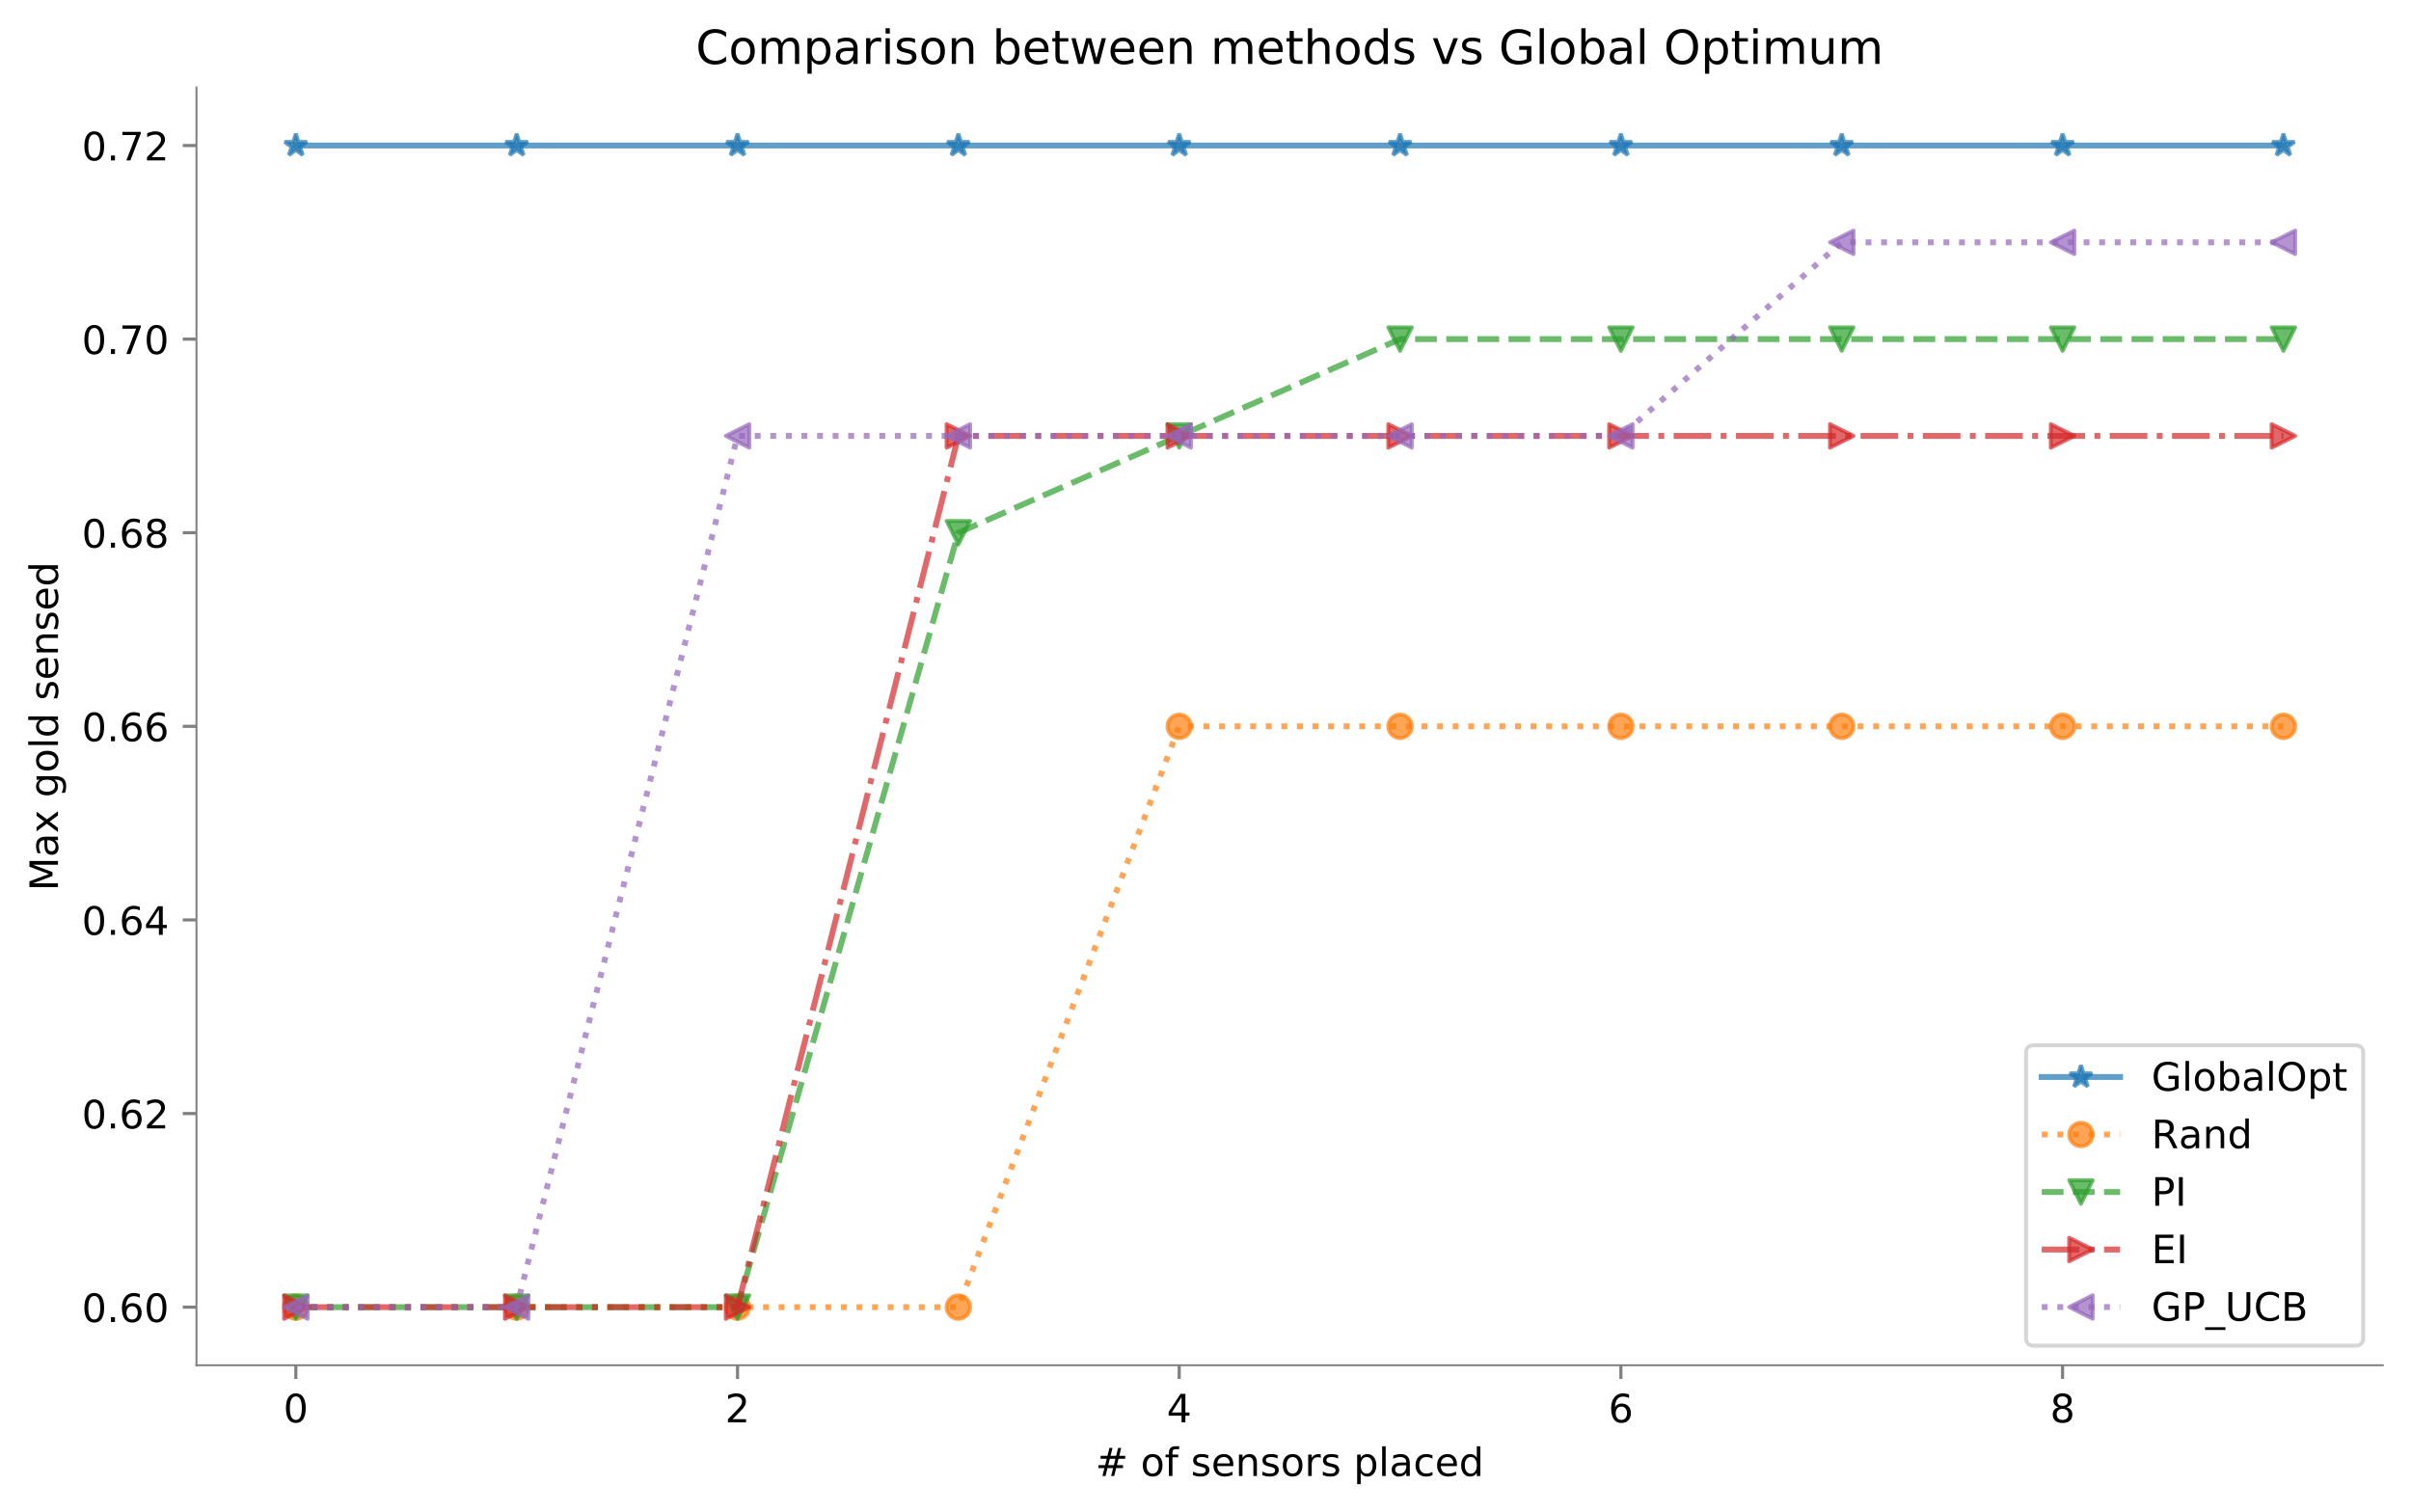 <?xml version="1.0" encoding="utf-8" standalone="no"?>
<!DOCTYPE svg PUBLIC "-//W3C//DTD SVG 1.1//EN"
  "http://www.w3.org/Graphics/SVG/1.1/DTD/svg11.dtd">
<!-- Created with matplotlib (https://matplotlib.org/) -->
<svg height="386.034pt" version="1.1" viewBox="0 0 615.344 386.034" width="615.344pt" xmlns="http://www.w3.org/2000/svg" xmlns:xlink="http://www.w3.org/1999/xlink">
 <defs>
  <style type="text/css">
*{stroke-linecap:butt;stroke-linejoin:round;white-space:pre;}
  </style>
 </defs>
 <g id="figure_1">
  <g id="patch_1">
   <path d="M 0 386.034 
L 615.344 386.034 
L 615.344 0 
L 0 0 
z
" style="fill:#ffffff;"/>
  </g>
  <g id="axes_1">
   <g id="patch_2">
    <path d="M 50.144 348.478 
L 608.144 348.478 
L 608.144 22.318 
L 50.144 22.318 
z
" style="fill:#ffffff;"/>
   </g>
   <g id="matplotlib.axis_1">
    <g id="xtick_1">
     <g id="line2d_1">
      <defs>
       <path d="M 0 0 
L 0 3.5 
" id="mc524762622" style="stroke:#808080;stroke-width:0.8;"/>
      </defs>
      <g>
       <use style="fill:#808080;stroke:#808080;stroke-width:0.8;" x="75.507" xlink:href="#mc524762622" y="348.478"/>
      </g>
     </g>
     <g id="text_1">
      <!-- 0 -->
      <defs>
       <path d="M 31.781 66.406 
Q 24.172 66.406 20.328 58.906 
Q 16.5 51.422 16.5 36.375 
Q 16.5 21.391 20.328 13.891 
Q 24.172 6.391 31.781 6.391 
Q 39.453 6.391 43.281 13.891 
Q 47.125 21.391 47.125 36.375 
Q 47.125 51.422 43.281 58.906 
Q 39.453 66.406 31.781 66.406 
z
M 31.781 74.219 
Q 44.047 74.219 50.516 64.516 
Q 56.984 54.828 56.984 36.375 
Q 56.984 17.969 50.516 8.266 
Q 44.047 -1.422 31.781 -1.422 
Q 19.531 -1.422 13.062 8.266 
Q 6.594 17.969 6.594 36.375 
Q 6.594 54.828 13.062 64.516 
Q 19.531 74.219 31.781 74.219 
z
" id="DejaVuSans-48"/>
      </defs>
      <g transform="translate(72.326 363.077)scale(0.1 -0.1)">
       <use xlink:href="#DejaVuSans-48"/>
      </g>
     </g>
    </g>
    <g id="xtick_2">
     <g id="line2d_2">
      <g>
       <use style="fill:#808080;stroke:#808080;stroke-width:0.8;" x="188.235" xlink:href="#mc524762622" y="348.478"/>
      </g>
     </g>
     <g id="text_2">
      <!-- 2 -->
      <defs>
       <path d="M 19.188 8.297 
L 53.609 8.297 
L 53.609 0 
L 7.328 0 
L 7.328 8.297 
Q 12.938 14.109 22.625 23.891 
Q 32.328 33.688 34.812 36.531 
Q 39.547 41.844 41.422 45.531 
Q 43.312 49.219 43.312 52.781 
Q 43.312 58.594 39.234 62.25 
Q 35.156 65.922 28.609 65.922 
Q 23.969 65.922 18.812 64.312 
Q 13.672 62.703 7.812 59.422 
L 7.812 69.391 
Q 13.766 71.781 18.938 73 
Q 24.125 74.219 28.422 74.219 
Q 39.75 74.219 46.484 68.547 
Q 53.219 62.891 53.219 53.422 
Q 53.219 48.922 51.531 44.891 
Q 49.859 40.875 45.406 35.406 
Q 44.188 33.984 37.641 27.219 
Q 31.109 20.453 19.188 8.297 
z
" id="DejaVuSans-50"/>
      </defs>
      <g transform="translate(185.053 363.077)scale(0.1 -0.1)">
       <use xlink:href="#DejaVuSans-50"/>
      </g>
     </g>
    </g>
    <g id="xtick_3">
     <g id="line2d_3">
      <g>
       <use style="fill:#808080;stroke:#808080;stroke-width:0.8;" x="300.962" xlink:href="#mc524762622" y="348.478"/>
      </g>
     </g>
     <g id="text_3">
      <!-- 4 -->
      <defs>
       <path d="M 37.797 64.312 
L 12.891 25.391 
L 37.797 25.391 
z
M 35.203 72.906 
L 47.609 72.906 
L 47.609 25.391 
L 58.016 25.391 
L 58.016 17.188 
L 47.609 17.188 
L 47.609 0 
L 37.797 0 
L 37.797 17.188 
L 4.891 17.188 
L 4.891 26.703 
z
" id="DejaVuSans-52"/>
      </defs>
      <g transform="translate(297.781 363.077)scale(0.1 -0.1)">
       <use xlink:href="#DejaVuSans-52"/>
      </g>
     </g>
    </g>
    <g id="xtick_4">
     <g id="line2d_4">
      <g>
       <use style="fill:#808080;stroke:#808080;stroke-width:0.8;" x="413.689" xlink:href="#mc524762622" y="348.478"/>
      </g>
     </g>
     <g id="text_4">
      <!-- 6 -->
      <defs>
       <path d="M 33.016 40.375 
Q 26.375 40.375 22.484 35.828 
Q 18.609 31.297 18.609 23.391 
Q 18.609 15.531 22.484 10.953 
Q 26.375 6.391 33.016 6.391 
Q 39.656 6.391 43.531 10.953 
Q 47.406 15.531 47.406 23.391 
Q 47.406 31.297 43.531 35.828 
Q 39.656 40.375 33.016 40.375 
z
M 52.594 71.297 
L 52.594 62.312 
Q 48.875 64.062 45.094 64.984 
Q 41.312 65.922 37.594 65.922 
Q 27.828 65.922 22.672 59.328 
Q 17.531 52.734 16.797 39.406 
Q 19.672 43.656 24.016 45.922 
Q 28.375 48.188 33.594 48.188 
Q 44.578 48.188 50.953 41.516 
Q 57.328 34.859 57.328 23.391 
Q 57.328 12.156 50.688 5.359 
Q 44.047 -1.422 33.016 -1.422 
Q 20.359 -1.422 13.672 8.266 
Q 6.984 17.969 6.984 36.375 
Q 6.984 53.656 15.188 63.938 
Q 23.391 74.219 37.203 74.219 
Q 40.922 74.219 44.703 73.484 
Q 48.484 72.75 52.594 71.297 
z
" id="DejaVuSans-54"/>
      </defs>
      <g transform="translate(410.508 363.077)scale(0.1 -0.1)">
       <use xlink:href="#DejaVuSans-54"/>
      </g>
     </g>
    </g>
    <g id="xtick_5">
     <g id="line2d_5">
      <g>
       <use style="fill:#808080;stroke:#808080;stroke-width:0.8;" x="526.416" xlink:href="#mc524762622" y="348.478"/>
      </g>
     </g>
     <g id="text_5">
      <!-- 8 -->
      <defs>
       <path d="M 31.781 34.625 
Q 24.75 34.625 20.719 30.859 
Q 16.703 27.094 16.703 20.516 
Q 16.703 13.922 20.719 10.156 
Q 24.75 6.391 31.781 6.391 
Q 38.812 6.391 42.859 10.172 
Q 46.922 13.969 46.922 20.516 
Q 46.922 27.094 42.891 30.859 
Q 38.875 34.625 31.781 34.625 
z
M 21.922 38.812 
Q 15.578 40.375 12.031 44.719 
Q 8.5 49.078 8.5 55.328 
Q 8.5 64.062 14.719 69.141 
Q 20.953 74.219 31.781 74.219 
Q 42.672 74.219 48.875 69.141 
Q 55.078 64.062 55.078 55.328 
Q 55.078 49.078 51.531 44.719 
Q 48 40.375 41.703 38.812 
Q 48.828 37.156 52.797 32.312 
Q 56.781 27.484 56.781 20.516 
Q 56.781 9.906 50.312 4.234 
Q 43.844 -1.422 31.781 -1.422 
Q 19.734 -1.422 13.25 4.234 
Q 6.781 9.906 6.781 20.516 
Q 6.781 27.484 10.781 32.312 
Q 14.797 37.156 21.922 38.812 
z
M 18.312 54.391 
Q 18.312 48.734 21.844 45.562 
Q 25.391 42.391 31.781 42.391 
Q 38.141 42.391 41.719 45.562 
Q 45.312 48.734 45.312 54.391 
Q 45.312 60.062 41.719 63.234 
Q 38.141 66.406 31.781 66.406 
Q 25.391 66.406 21.844 63.234 
Q 18.312 60.062 18.312 54.391 
z
" id="DejaVuSans-56"/>
      </defs>
      <g transform="translate(523.235 363.077)scale(0.1 -0.1)">
       <use xlink:href="#DejaVuSans-56"/>
      </g>
     </g>
    </g>
    <g id="text_6">
     <!-- # of sensors placed -->
     <defs>
      <path d="M 51.125 44 
L 36.922 44 
L 32.812 27.688 
L 47.125 27.688 
z
M 43.797 71.781 
L 38.719 51.516 
L 52.984 51.516 
L 58.109 71.781 
L 65.922 71.781 
L 60.891 51.516 
L 76.125 51.516 
L 76.125 44 
L 58.984 44 
L 54.984 27.688 
L 70.516 27.688 
L 70.516 20.219 
L 53.078 20.219 
L 48 0 
L 40.188 0 
L 45.219 20.219 
L 30.906 20.219 
L 25.875 0 
L 18.016 0 
L 23.094 20.219 
L 7.719 20.219 
L 7.719 27.688 
L 24.906 27.688 
L 29 44 
L 13.281 44 
L 13.281 51.516 
L 30.906 51.516 
L 35.891 71.781 
z
" id="DejaVuSans-35"/>
      <path id="DejaVuSans-32"/>
      <path d="M 30.609 48.391 
Q 23.391 48.391 19.188 42.75 
Q 14.984 37.109 14.984 27.297 
Q 14.984 17.484 19.156 11.844 
Q 23.344 6.203 30.609 6.203 
Q 37.797 6.203 41.984 11.859 
Q 46.188 17.531 46.188 27.297 
Q 46.188 37.016 41.984 42.703 
Q 37.797 48.391 30.609 48.391 
z
M 30.609 56 
Q 42.328 56 49.016 48.375 
Q 55.719 40.766 55.719 27.297 
Q 55.719 13.875 49.016 6.219 
Q 42.328 -1.422 30.609 -1.422 
Q 18.844 -1.422 12.172 6.219 
Q 5.516 13.875 5.516 27.297 
Q 5.516 40.766 12.172 48.375 
Q 18.844 56 30.609 56 
z
" id="DejaVuSans-111"/>
      <path d="M 37.109 75.984 
L 37.109 68.5 
L 28.516 68.5 
Q 23.688 68.5 21.797 66.547 
Q 19.922 64.594 19.922 59.516 
L 19.922 54.688 
L 34.719 54.688 
L 34.719 47.703 
L 19.922 47.703 
L 19.922 0 
L 10.891 0 
L 10.891 47.703 
L 2.297 47.703 
L 2.297 54.688 
L 10.891 54.688 
L 10.891 58.5 
Q 10.891 67.625 15.141 71.797 
Q 19.391 75.984 28.609 75.984 
z
" id="DejaVuSans-102"/>
      <path d="M 44.281 53.078 
L 44.281 44.578 
Q 40.484 46.531 36.375 47.5 
Q 32.281 48.484 27.875 48.484 
Q 21.188 48.484 17.844 46.438 
Q 14.5 44.391 14.5 40.281 
Q 14.5 37.156 16.891 35.375 
Q 19.281 33.594 26.516 31.984 
L 29.594 31.297 
Q 39.156 29.25 43.188 25.516 
Q 47.219 21.781 47.219 15.094 
Q 47.219 7.469 41.188 3.016 
Q 35.156 -1.422 24.609 -1.422 
Q 20.219 -1.422 15.453 -0.562 
Q 10.688 0.297 5.422 2 
L 5.422 11.281 
Q 10.406 8.688 15.234 7.391 
Q 20.062 6.109 24.812 6.109 
Q 31.156 6.109 34.562 8.281 
Q 37.984 10.453 37.984 14.406 
Q 37.984 18.062 35.516 20.016 
Q 33.062 21.969 24.703 23.781 
L 21.578 24.516 
Q 13.234 26.266 9.516 29.906 
Q 5.812 33.547 5.812 39.891 
Q 5.812 47.609 11.281 51.797 
Q 16.75 56 26.812 56 
Q 31.781 56 36.172 55.266 
Q 40.578 54.547 44.281 53.078 
z
" id="DejaVuSans-115"/>
      <path d="M 56.203 29.594 
L 56.203 25.203 
L 14.891 25.203 
Q 15.484 15.922 20.484 11.062 
Q 25.484 6.203 34.422 6.203 
Q 39.594 6.203 44.453 7.469 
Q 49.312 8.734 54.109 11.281 
L 54.109 2.781 
Q 49.266 0.734 44.188 -0.344 
Q 39.109 -1.422 33.891 -1.422 
Q 20.797 -1.422 13.156 6.188 
Q 5.516 13.812 5.516 26.812 
Q 5.516 40.234 12.766 48.109 
Q 20.016 56 32.328 56 
Q 43.359 56 49.781 48.891 
Q 56.203 41.797 56.203 29.594 
z
M 47.219 32.234 
Q 47.125 39.594 43.094 43.984 
Q 39.062 48.391 32.422 48.391 
Q 24.906 48.391 20.391 44.141 
Q 15.875 39.891 15.188 32.172 
z
" id="DejaVuSans-101"/>
      <path d="M 54.891 33.016 
L 54.891 0 
L 45.906 0 
L 45.906 32.719 
Q 45.906 40.484 42.875 44.328 
Q 39.844 48.188 33.797 48.188 
Q 26.516 48.188 22.312 43.547 
Q 18.109 38.922 18.109 30.906 
L 18.109 0 
L 9.078 0 
L 9.078 54.688 
L 18.109 54.688 
L 18.109 46.188 
Q 21.344 51.125 25.703 53.562 
Q 30.078 56 35.797 56 
Q 45.219 56 50.047 50.172 
Q 54.891 44.344 54.891 33.016 
z
" id="DejaVuSans-110"/>
      <path d="M 41.109 46.297 
Q 39.594 47.172 37.812 47.578 
Q 36.031 48 33.891 48 
Q 26.266 48 22.188 43.047 
Q 18.109 38.094 18.109 28.812 
L 18.109 0 
L 9.078 0 
L 9.078 54.688 
L 18.109 54.688 
L 18.109 46.188 
Q 20.953 51.172 25.484 53.578 
Q 30.031 56 36.531 56 
Q 37.453 56 38.578 55.875 
Q 39.703 55.766 41.062 55.516 
z
" id="DejaVuSans-114"/>
      <path d="M 18.109 8.203 
L 18.109 -20.797 
L 9.078 -20.797 
L 9.078 54.688 
L 18.109 54.688 
L 18.109 46.391 
Q 20.953 51.266 25.266 53.625 
Q 29.594 56 35.594 56 
Q 45.562 56 51.781 48.094 
Q 58.016 40.188 58.016 27.297 
Q 58.016 14.406 51.781 6.484 
Q 45.562 -1.422 35.594 -1.422 
Q 29.594 -1.422 25.266 0.953 
Q 20.953 3.328 18.109 8.203 
z
M 48.688 27.297 
Q 48.688 37.203 44.609 42.844 
Q 40.531 48.484 33.406 48.484 
Q 26.266 48.484 22.188 42.844 
Q 18.109 37.203 18.109 27.297 
Q 18.109 17.391 22.188 11.75 
Q 26.266 6.109 33.406 6.109 
Q 40.531 6.109 44.609 11.75 
Q 48.688 17.391 48.688 27.297 
z
" id="DejaVuSans-112"/>
      <path d="M 9.422 75.984 
L 18.406 75.984 
L 18.406 0 
L 9.422 0 
z
" id="DejaVuSans-108"/>
      <path d="M 34.281 27.484 
Q 23.391 27.484 19.188 25 
Q 14.984 22.516 14.984 16.5 
Q 14.984 11.719 18.141 8.906 
Q 21.297 6.109 26.703 6.109 
Q 34.188 6.109 38.703 11.406 
Q 43.219 16.703 43.219 25.484 
L 43.219 27.484 
z
M 52.203 31.203 
L 52.203 0 
L 43.219 0 
L 43.219 8.297 
Q 40.141 3.328 35.547 0.953 
Q 30.953 -1.422 24.312 -1.422 
Q 15.922 -1.422 10.953 3.297 
Q 6 8.016 6 15.922 
Q 6 25.141 12.172 29.828 
Q 18.359 34.516 30.609 34.516 
L 43.219 34.516 
L 43.219 35.406 
Q 43.219 41.609 39.141 45 
Q 35.062 48.391 27.688 48.391 
Q 23 48.391 18.547 47.266 
Q 14.109 46.141 10.016 43.891 
L 10.016 52.203 
Q 14.938 54.109 19.578 55.047 
Q 24.219 56 28.609 56 
Q 40.484 56 46.344 49.844 
Q 52.203 43.703 52.203 31.203 
z
" id="DejaVuSans-97"/>
      <path d="M 48.781 52.594 
L 48.781 44.188 
Q 44.969 46.297 41.141 47.344 
Q 37.312 48.391 33.406 48.391 
Q 24.656 48.391 19.812 42.844 
Q 14.984 37.312 14.984 27.297 
Q 14.984 17.281 19.812 11.734 
Q 24.656 6.203 33.406 6.203 
Q 37.312 6.203 41.141 7.25 
Q 44.969 8.297 48.781 10.406 
L 48.781 2.094 
Q 45.016 0.344 40.984 -0.531 
Q 36.969 -1.422 32.422 -1.422 
Q 20.062 -1.422 12.781 6.344 
Q 5.516 14.109 5.516 27.297 
Q 5.516 40.672 12.859 48.328 
Q 20.219 56 33.016 56 
Q 37.156 56 41.109 55.141 
Q 45.062 54.297 48.781 52.594 
z
" id="DejaVuSans-99"/>
      <path d="M 45.406 46.391 
L 45.406 75.984 
L 54.391 75.984 
L 54.391 0 
L 45.406 0 
L 45.406 8.203 
Q 42.578 3.328 38.25 0.953 
Q 33.938 -1.422 27.875 -1.422 
Q 17.969 -1.422 11.734 6.484 
Q 5.516 14.406 5.516 27.297 
Q 5.516 40.188 11.734 48.094 
Q 17.969 56 27.875 56 
Q 33.938 56 38.25 53.625 
Q 42.578 51.266 45.406 46.391 
z
M 14.797 27.297 
Q 14.797 17.391 18.875 11.75 
Q 22.953 6.109 30.078 6.109 
Q 37.203 6.109 41.297 11.75 
Q 45.406 17.391 45.406 27.297 
Q 45.406 37.203 41.297 42.844 
Q 37.203 48.484 30.078 48.484 
Q 22.953 48.484 18.875 42.844 
Q 14.797 37.203 14.797 27.297 
z
" id="DejaVuSans-100"/>
     </defs>
     <g transform="translate(279.566 376.755)scale(0.1 -0.1)">
      <use xlink:href="#DejaVuSans-35"/>
      <use x="83.789" xlink:href="#DejaVuSans-32"/>
      <use x="115.576" xlink:href="#DejaVuSans-111"/>
      <use x="176.758" xlink:href="#DejaVuSans-102"/>
      <use x="211.963" xlink:href="#DejaVuSans-32"/>
      <use x="243.75" xlink:href="#DejaVuSans-115"/>
      <use x="295.85" xlink:href="#DejaVuSans-101"/>
      <use x="357.373" xlink:href="#DejaVuSans-110"/>
      <use x="420.752" xlink:href="#DejaVuSans-115"/>
      <use x="472.852" xlink:href="#DejaVuSans-111"/>
      <use x="534.033" xlink:href="#DejaVuSans-114"/>
      <use x="575.146" xlink:href="#DejaVuSans-115"/>
      <use x="627.246" xlink:href="#DejaVuSans-32"/>
      <use x="659.033" xlink:href="#DejaVuSans-112"/>
      <use x="722.51" xlink:href="#DejaVuSans-108"/>
      <use x="750.293" xlink:href="#DejaVuSans-97"/>
      <use x="811.572" xlink:href="#DejaVuSans-99"/>
      <use x="866.553" xlink:href="#DejaVuSans-101"/>
      <use x="928.076" xlink:href="#DejaVuSans-100"/>
     </g>
    </g>
   </g>
   <g id="matplotlib.axis_2">
    <g id="ytick_1">
     <g id="line2d_6">
      <defs>
       <path d="M 0 0 
L -3.5 0 
" id="m190251a785" style="stroke:#808080;stroke-width:0.8;"/>
      </defs>
      <g>
       <use style="fill:#808080;stroke:#808080;stroke-width:0.8;" x="50.144" xlink:href="#m190251a785" y="333.653"/>
      </g>
     </g>
     <g id="text_7">
      <!-- 0.60 -->
      <defs>
       <path d="M 10.688 12.406 
L 21 12.406 
L 21 0 
L 10.688 0 
z
" id="DejaVuSans-46"/>
      </defs>
      <g transform="translate(20.878 337.452)scale(0.1 -0.1)">
       <use xlink:href="#DejaVuSans-48"/>
       <use x="63.623" xlink:href="#DejaVuSans-46"/>
       <use x="95.41" xlink:href="#DejaVuSans-54"/>
       <use x="159.033" xlink:href="#DejaVuSans-48"/>
      </g>
     </g>
    </g>
    <g id="ytick_2">
     <g id="line2d_7">
      <g>
       <use style="fill:#808080;stroke:#808080;stroke-width:0.8;" x="50.144" xlink:href="#m190251a785" y="284.234"/>
      </g>
     </g>
     <g id="text_8">
      <!-- 0.62 -->
      <g transform="translate(20.878 288.034)scale(0.1 -0.1)">
       <use xlink:href="#DejaVuSans-48"/>
       <use x="63.623" xlink:href="#DejaVuSans-46"/>
       <use x="95.41" xlink:href="#DejaVuSans-54"/>
       <use x="159.033" xlink:href="#DejaVuSans-50"/>
      </g>
     </g>
    </g>
    <g id="ytick_3">
     <g id="line2d_8">
      <g>
       <use style="fill:#808080;stroke:#808080;stroke-width:0.8;" x="50.144" xlink:href="#m190251a785" y="234.816"/>
      </g>
     </g>
     <g id="text_9">
      <!-- 0.64 -->
      <g transform="translate(20.878 238.616)scale(0.1 -0.1)">
       <use xlink:href="#DejaVuSans-48"/>
       <use x="63.623" xlink:href="#DejaVuSans-46"/>
       <use x="95.41" xlink:href="#DejaVuSans-54"/>
       <use x="159.033" xlink:href="#DejaVuSans-52"/>
      </g>
     </g>
    </g>
    <g id="ytick_4">
     <g id="line2d_9">
      <g>
       <use style="fill:#808080;stroke:#808080;stroke-width:0.8;" x="50.144" xlink:href="#m190251a785" y="185.398"/>
      </g>
     </g>
     <g id="text_10">
      <!-- 0.66 -->
      <g transform="translate(20.878 189.197)scale(0.1 -0.1)">
       <use xlink:href="#DejaVuSans-48"/>
       <use x="63.623" xlink:href="#DejaVuSans-46"/>
       <use x="95.41" xlink:href="#DejaVuSans-54"/>
       <use x="159.033" xlink:href="#DejaVuSans-54"/>
      </g>
     </g>
    </g>
    <g id="ytick_5">
     <g id="line2d_10">
      <g>
       <use style="fill:#808080;stroke:#808080;stroke-width:0.8;" x="50.144" xlink:href="#m190251a785" y="135.98"/>
      </g>
     </g>
     <g id="text_11">
      <!-- 0.68 -->
      <g transform="translate(20.878 139.779)scale(0.1 -0.1)">
       <use xlink:href="#DejaVuSans-48"/>
       <use x="63.623" xlink:href="#DejaVuSans-46"/>
       <use x="95.41" xlink:href="#DejaVuSans-54"/>
       <use x="159.033" xlink:href="#DejaVuSans-56"/>
      </g>
     </g>
    </g>
    <g id="ytick_6">
     <g id="line2d_11">
      <g>
       <use style="fill:#808080;stroke:#808080;stroke-width:0.8;" x="50.144" xlink:href="#m190251a785" y="86.562"/>
      </g>
     </g>
     <g id="text_12">
      <!-- 0.70 -->
      <defs>
       <path d="M 8.203 72.906 
L 55.078 72.906 
L 55.078 68.703 
L 28.609 0 
L 18.312 0 
L 43.219 64.594 
L 8.203 64.594 
z
" id="DejaVuSans-55"/>
      </defs>
      <g transform="translate(20.878 90.361)scale(0.1 -0.1)">
       <use xlink:href="#DejaVuSans-48"/>
       <use x="63.623" xlink:href="#DejaVuSans-46"/>
       <use x="95.41" xlink:href="#DejaVuSans-55"/>
       <use x="159.033" xlink:href="#DejaVuSans-48"/>
      </g>
     </g>
    </g>
    <g id="ytick_7">
     <g id="line2d_12">
      <g>
       <use style="fill:#808080;stroke:#808080;stroke-width:0.8;" x="50.144" xlink:href="#m190251a785" y="37.144"/>
      </g>
     </g>
     <g id="text_13">
      <!-- 0.72 -->
      <g transform="translate(20.878 40.943)scale(0.1 -0.1)">
       <use xlink:href="#DejaVuSans-48"/>
       <use x="63.623" xlink:href="#DejaVuSans-46"/>
       <use x="95.41" xlink:href="#DejaVuSans-55"/>
       <use x="159.033" xlink:href="#DejaVuSans-50"/>
      </g>
     </g>
    </g>
    <g id="text_14">
     <!-- Max gold sensed -->
     <defs>
      <path d="M 9.812 72.906 
L 24.516 72.906 
L 43.109 23.297 
L 61.812 72.906 
L 76.516 72.906 
L 76.516 0 
L 66.891 0 
L 66.891 64.016 
L 48.094 14.016 
L 38.188 14.016 
L 19.391 64.016 
L 19.391 0 
L 9.812 0 
z
" id="DejaVuSans-77"/>
      <path d="M 54.891 54.688 
L 35.109 28.078 
L 55.906 0 
L 45.312 0 
L 29.391 21.484 
L 13.484 0 
L 2.875 0 
L 24.125 28.609 
L 4.688 54.688 
L 15.281 54.688 
L 29.781 35.203 
L 44.281 54.688 
z
" id="DejaVuSans-120"/>
      <path d="M 45.406 27.984 
Q 45.406 37.75 41.375 43.109 
Q 37.359 48.484 30.078 48.484 
Q 22.859 48.484 18.828 43.109 
Q 14.797 37.75 14.797 27.984 
Q 14.797 18.266 18.828 12.891 
Q 22.859 7.516 30.078 7.516 
Q 37.359 7.516 41.375 12.891 
Q 45.406 18.266 45.406 27.984 
z
M 54.391 6.781 
Q 54.391 -7.172 48.188 -13.984 
Q 42 -20.797 29.203 -20.797 
Q 24.469 -20.797 20.266 -20.094 
Q 16.062 -19.391 12.109 -17.922 
L 12.109 -9.188 
Q 16.062 -11.328 19.922 -12.344 
Q 23.781 -13.375 27.781 -13.375 
Q 36.625 -13.375 41.016 -8.766 
Q 45.406 -4.156 45.406 5.172 
L 45.406 9.625 
Q 42.625 4.781 38.281 2.391 
Q 33.938 0 27.875 0 
Q 17.828 0 11.672 7.656 
Q 5.516 15.328 5.516 27.984 
Q 5.516 40.672 11.672 48.328 
Q 17.828 56 27.875 56 
Q 33.938 56 38.281 53.609 
Q 42.625 51.219 45.406 46.391 
L 45.406 54.688 
L 54.391 54.688 
z
" id="DejaVuSans-103"/>
     </defs>
     <g transform="translate(14.798 227.416)rotate(-90)scale(0.1 -0.1)">
      <use xlink:href="#DejaVuSans-77"/>
      <use x="86.279" xlink:href="#DejaVuSans-97"/>
      <use x="147.559" xlink:href="#DejaVuSans-120"/>
      <use x="206.738" xlink:href="#DejaVuSans-32"/>
      <use x="238.525" xlink:href="#DejaVuSans-103"/>
      <use x="302.002" xlink:href="#DejaVuSans-111"/>
      <use x="363.184" xlink:href="#DejaVuSans-108"/>
      <use x="390.967" xlink:href="#DejaVuSans-100"/>
      <use x="454.443" xlink:href="#DejaVuSans-32"/>
      <use x="486.23" xlink:href="#DejaVuSans-115"/>
      <use x="538.33" xlink:href="#DejaVuSans-101"/>
      <use x="599.854" xlink:href="#DejaVuSans-110"/>
      <use x="663.232" xlink:href="#DejaVuSans-115"/>
      <use x="715.332" xlink:href="#DejaVuSans-101"/>
      <use x="776.855" xlink:href="#DejaVuSans-100"/>
     </g>
    </g>
   </g>
   <g id="line2d_13">
    <path clip-path="url(#pc3c7ac5983)" d="M 75.507 37.144 
L 131.871 37.144 
L 188.235 37.144 
L 244.598 37.144 
L 300.962 37.144 
L 357.326 37.144 
L 413.689 37.144 
L 470.053 37.144 
L 526.416 37.144 
L 582.78 37.144 
" style="fill:none;stroke:#1f77b4;stroke-linecap:square;stroke-opacity:0.7;stroke-width:1.5;"/>
    <defs>
     <path d="M 0 -3 
L -0.674 -0.927 
L -2.853 -0.927 
L -1.09 0.354 
L -1.763 2.427 
L -0 1.146 
L 1.763 2.427 
L 1.09 0.354 
L 2.853 -0.927 
L 0.674 -0.927 
z
" id="mf5561607bb" style="stroke:#1f77b4;stroke-linejoin:bevel;stroke-opacity:0.7;"/>
    </defs>
    <g clip-path="url(#pc3c7ac5983)">
     <use style="fill:#1f77b4;fill-opacity:0.7;stroke:#1f77b4;stroke-linejoin:bevel;stroke-opacity:0.7;" x="75.507" xlink:href="#mf5561607bb" y="37.144"/>
     <use style="fill:#1f77b4;fill-opacity:0.7;stroke:#1f77b4;stroke-linejoin:bevel;stroke-opacity:0.7;" x="131.871" xlink:href="#mf5561607bb" y="37.144"/>
     <use style="fill:#1f77b4;fill-opacity:0.7;stroke:#1f77b4;stroke-linejoin:bevel;stroke-opacity:0.7;" x="188.235" xlink:href="#mf5561607bb" y="37.144"/>
     <use style="fill:#1f77b4;fill-opacity:0.7;stroke:#1f77b4;stroke-linejoin:bevel;stroke-opacity:0.7;" x="244.598" xlink:href="#mf5561607bb" y="37.144"/>
     <use style="fill:#1f77b4;fill-opacity:0.7;stroke:#1f77b4;stroke-linejoin:bevel;stroke-opacity:0.7;" x="300.962" xlink:href="#mf5561607bb" y="37.144"/>
     <use style="fill:#1f77b4;fill-opacity:0.7;stroke:#1f77b4;stroke-linejoin:bevel;stroke-opacity:0.7;" x="357.326" xlink:href="#mf5561607bb" y="37.144"/>
     <use style="fill:#1f77b4;fill-opacity:0.7;stroke:#1f77b4;stroke-linejoin:bevel;stroke-opacity:0.7;" x="413.689" xlink:href="#mf5561607bb" y="37.144"/>
     <use style="fill:#1f77b4;fill-opacity:0.7;stroke:#1f77b4;stroke-linejoin:bevel;stroke-opacity:0.7;" x="470.053" xlink:href="#mf5561607bb" y="37.144"/>
     <use style="fill:#1f77b4;fill-opacity:0.7;stroke:#1f77b4;stroke-linejoin:bevel;stroke-opacity:0.7;" x="526.416" xlink:href="#mf5561607bb" y="37.144"/>
     <use style="fill:#1f77b4;fill-opacity:0.7;stroke:#1f77b4;stroke-linejoin:bevel;stroke-opacity:0.7;" x="582.78" xlink:href="#mf5561607bb" y="37.144"/>
    </g>
   </g>
   <g id="line2d_14">
    <path clip-path="url(#pc3c7ac5983)" d="M 75.507 333.653 
L 131.871 333.653 
L 188.235 333.653 
L 244.598 333.653 
L 300.962 185.398 
L 357.326 185.398 
L 413.689 185.398 
L 470.053 185.398 
L 526.416 185.398 
L 582.78 185.398 
" style="fill:none;stroke:#ff7f0e;stroke-dasharray:1.5,2.475;stroke-dashoffset:0;stroke-opacity:0.7;stroke-width:1.5;"/>
    <defs>
     <path d="M 0 3 
C 0.796 3 1.559 2.684 2.121 2.121 
C 2.684 1.559 3 0.796 3 0 
C 3 -0.796 2.684 -1.559 2.121 -2.121 
C 1.559 -2.684 0.796 -3 0 -3 
C -0.796 -3 -1.559 -2.684 -2.121 -2.121 
C -2.684 -1.559 -3 -0.796 -3 0 
C -3 0.796 -2.684 1.559 -2.121 2.121 
C -1.559 2.684 -0.796 3 0 3 
z
" id="mf2835f203a" style="stroke:#ff7f0e;stroke-opacity:0.7;"/>
    </defs>
    <g clip-path="url(#pc3c7ac5983)">
     <use style="fill:#ff7f0e;fill-opacity:0.7;stroke:#ff7f0e;stroke-opacity:0.7;" x="75.507" xlink:href="#mf2835f203a" y="333.653"/>
     <use style="fill:#ff7f0e;fill-opacity:0.7;stroke:#ff7f0e;stroke-opacity:0.7;" x="131.871" xlink:href="#mf2835f203a" y="333.653"/>
     <use style="fill:#ff7f0e;fill-opacity:0.7;stroke:#ff7f0e;stroke-opacity:0.7;" x="188.235" xlink:href="#mf2835f203a" y="333.653"/>
     <use style="fill:#ff7f0e;fill-opacity:0.7;stroke:#ff7f0e;stroke-opacity:0.7;" x="244.598" xlink:href="#mf2835f203a" y="333.653"/>
     <use style="fill:#ff7f0e;fill-opacity:0.7;stroke:#ff7f0e;stroke-opacity:0.7;" x="300.962" xlink:href="#mf2835f203a" y="185.398"/>
     <use style="fill:#ff7f0e;fill-opacity:0.7;stroke:#ff7f0e;stroke-opacity:0.7;" x="357.326" xlink:href="#mf2835f203a" y="185.398"/>
     <use style="fill:#ff7f0e;fill-opacity:0.7;stroke:#ff7f0e;stroke-opacity:0.7;" x="413.689" xlink:href="#mf2835f203a" y="185.398"/>
     <use style="fill:#ff7f0e;fill-opacity:0.7;stroke:#ff7f0e;stroke-opacity:0.7;" x="470.053" xlink:href="#mf2835f203a" y="185.398"/>
     <use style="fill:#ff7f0e;fill-opacity:0.7;stroke:#ff7f0e;stroke-opacity:0.7;" x="526.416" xlink:href="#mf2835f203a" y="185.398"/>
     <use style="fill:#ff7f0e;fill-opacity:0.7;stroke:#ff7f0e;stroke-opacity:0.7;" x="582.78" xlink:href="#mf2835f203a" y="185.398"/>
    </g>
   </g>
   <g id="line2d_15">
    <path clip-path="url(#pc3c7ac5983)" d="M 75.507 333.653 
L 131.871 333.653 
L 188.235 333.653 
L 244.598 135.98 
L 300.962 111.271 
L 357.326 86.562 
L 413.689 86.562 
L 470.053 86.562 
L 526.416 86.562 
L 582.78 86.562 
" style="fill:none;stroke:#2ca02c;stroke-dasharray:5.55,2.4;stroke-dashoffset:0;stroke-opacity:0.7;stroke-width:1.5;"/>
    <defs>
     <path d="M -0 3 
L 3 -3 
L -3 -3 
z
" id="mc417a5a1e9" style="stroke:#2ca02c;stroke-linejoin:miter;stroke-opacity:0.7;"/>
    </defs>
    <g clip-path="url(#pc3c7ac5983)">
     <use style="fill:#2ca02c;fill-opacity:0.7;stroke:#2ca02c;stroke-linejoin:miter;stroke-opacity:0.7;" x="75.507" xlink:href="#mc417a5a1e9" y="333.653"/>
     <use style="fill:#2ca02c;fill-opacity:0.7;stroke:#2ca02c;stroke-linejoin:miter;stroke-opacity:0.7;" x="131.871" xlink:href="#mc417a5a1e9" y="333.653"/>
     <use style="fill:#2ca02c;fill-opacity:0.7;stroke:#2ca02c;stroke-linejoin:miter;stroke-opacity:0.7;" x="188.235" xlink:href="#mc417a5a1e9" y="333.653"/>
     <use style="fill:#2ca02c;fill-opacity:0.7;stroke:#2ca02c;stroke-linejoin:miter;stroke-opacity:0.7;" x="244.598" xlink:href="#mc417a5a1e9" y="135.98"/>
     <use style="fill:#2ca02c;fill-opacity:0.7;stroke:#2ca02c;stroke-linejoin:miter;stroke-opacity:0.7;" x="300.962" xlink:href="#mc417a5a1e9" y="111.271"/>
     <use style="fill:#2ca02c;fill-opacity:0.7;stroke:#2ca02c;stroke-linejoin:miter;stroke-opacity:0.7;" x="357.326" xlink:href="#mc417a5a1e9" y="86.562"/>
     <use style="fill:#2ca02c;fill-opacity:0.7;stroke:#2ca02c;stroke-linejoin:miter;stroke-opacity:0.7;" x="413.689" xlink:href="#mc417a5a1e9" y="86.562"/>
     <use style="fill:#2ca02c;fill-opacity:0.7;stroke:#2ca02c;stroke-linejoin:miter;stroke-opacity:0.7;" x="470.053" xlink:href="#mc417a5a1e9" y="86.562"/>
     <use style="fill:#2ca02c;fill-opacity:0.7;stroke:#2ca02c;stroke-linejoin:miter;stroke-opacity:0.7;" x="526.416" xlink:href="#mc417a5a1e9" y="86.562"/>
     <use style="fill:#2ca02c;fill-opacity:0.7;stroke:#2ca02c;stroke-linejoin:miter;stroke-opacity:0.7;" x="582.78" xlink:href="#mc417a5a1e9" y="86.562"/>
    </g>
   </g>
   <g id="line2d_16">
    <path clip-path="url(#pc3c7ac5983)" d="M 75.507 333.653 
L 131.871 333.653 
L 188.235 333.653 
L 244.598 111.271 
L 300.962 111.271 
L 357.326 111.271 
L 413.689 111.271 
L 470.053 111.271 
L 526.416 111.271 
L 582.78 111.271 
" style="fill:none;stroke:#d62728;stroke-dasharray:9.6,2.4,1.5,2.4;stroke-dashoffset:0;stroke-opacity:0.7;stroke-width:1.5;"/>
    <defs>
     <path d="M 3 0 
L -3 -3 
L -3 3 
z
" id="m983a2c0a39" style="stroke:#d62728;stroke-linejoin:miter;stroke-opacity:0.7;"/>
    </defs>
    <g clip-path="url(#pc3c7ac5983)">
     <use style="fill:#d62728;fill-opacity:0.7;stroke:#d62728;stroke-linejoin:miter;stroke-opacity:0.7;" x="75.507" xlink:href="#m983a2c0a39" y="333.653"/>
     <use style="fill:#d62728;fill-opacity:0.7;stroke:#d62728;stroke-linejoin:miter;stroke-opacity:0.7;" x="131.871" xlink:href="#m983a2c0a39" y="333.653"/>
     <use style="fill:#d62728;fill-opacity:0.7;stroke:#d62728;stroke-linejoin:miter;stroke-opacity:0.7;" x="188.235" xlink:href="#m983a2c0a39" y="333.653"/>
     <use style="fill:#d62728;fill-opacity:0.7;stroke:#d62728;stroke-linejoin:miter;stroke-opacity:0.7;" x="244.598" xlink:href="#m983a2c0a39" y="111.271"/>
     <use style="fill:#d62728;fill-opacity:0.7;stroke:#d62728;stroke-linejoin:miter;stroke-opacity:0.7;" x="300.962" xlink:href="#m983a2c0a39" y="111.271"/>
     <use style="fill:#d62728;fill-opacity:0.7;stroke:#d62728;stroke-linejoin:miter;stroke-opacity:0.7;" x="357.326" xlink:href="#m983a2c0a39" y="111.271"/>
     <use style="fill:#d62728;fill-opacity:0.7;stroke:#d62728;stroke-linejoin:miter;stroke-opacity:0.7;" x="413.689" xlink:href="#m983a2c0a39" y="111.271"/>
     <use style="fill:#d62728;fill-opacity:0.7;stroke:#d62728;stroke-linejoin:miter;stroke-opacity:0.7;" x="470.053" xlink:href="#m983a2c0a39" y="111.271"/>
     <use style="fill:#d62728;fill-opacity:0.7;stroke:#d62728;stroke-linejoin:miter;stroke-opacity:0.7;" x="526.416" xlink:href="#m983a2c0a39" y="111.271"/>
     <use style="fill:#d62728;fill-opacity:0.7;stroke:#d62728;stroke-linejoin:miter;stroke-opacity:0.7;" x="582.78" xlink:href="#m983a2c0a39" y="111.271"/>
    </g>
   </g>
   <g id="line2d_17">
    <path clip-path="url(#pc3c7ac5983)" d="M 75.507 333.653 
L 131.871 333.653 
L 188.235 111.271 
L 244.598 111.271 
L 300.962 111.271 
L 357.326 111.271 
L 413.689 111.271 
L 470.053 61.853 
L 526.416 61.853 
L 582.78 61.853 
" style="fill:none;stroke:#9467bd;stroke-dasharray:1.5,2.475;stroke-dashoffset:0;stroke-opacity:0.7;stroke-width:1.5;"/>
    <defs>
     <path d="M -3 -0 
L 3 3 
L 3 -3 
z
" id="m2d6140d8a4" style="stroke:#9467bd;stroke-linejoin:miter;stroke-opacity:0.7;"/>
    </defs>
    <g clip-path="url(#pc3c7ac5983)">
     <use style="fill:#9467bd;fill-opacity:0.7;stroke:#9467bd;stroke-linejoin:miter;stroke-opacity:0.7;" x="75.507" xlink:href="#m2d6140d8a4" y="333.653"/>
     <use style="fill:#9467bd;fill-opacity:0.7;stroke:#9467bd;stroke-linejoin:miter;stroke-opacity:0.7;" x="131.871" xlink:href="#m2d6140d8a4" y="333.653"/>
     <use style="fill:#9467bd;fill-opacity:0.7;stroke:#9467bd;stroke-linejoin:miter;stroke-opacity:0.7;" x="188.235" xlink:href="#m2d6140d8a4" y="111.271"/>
     <use style="fill:#9467bd;fill-opacity:0.7;stroke:#9467bd;stroke-linejoin:miter;stroke-opacity:0.7;" x="244.598" xlink:href="#m2d6140d8a4" y="111.271"/>
     <use style="fill:#9467bd;fill-opacity:0.7;stroke:#9467bd;stroke-linejoin:miter;stroke-opacity:0.7;" x="300.962" xlink:href="#m2d6140d8a4" y="111.271"/>
     <use style="fill:#9467bd;fill-opacity:0.7;stroke:#9467bd;stroke-linejoin:miter;stroke-opacity:0.7;" x="357.326" xlink:href="#m2d6140d8a4" y="111.271"/>
     <use style="fill:#9467bd;fill-opacity:0.7;stroke:#9467bd;stroke-linejoin:miter;stroke-opacity:0.7;" x="413.689" xlink:href="#m2d6140d8a4" y="111.271"/>
     <use style="fill:#9467bd;fill-opacity:0.7;stroke:#9467bd;stroke-linejoin:miter;stroke-opacity:0.7;" x="470.053" xlink:href="#m2d6140d8a4" y="61.853"/>
     <use style="fill:#9467bd;fill-opacity:0.7;stroke:#9467bd;stroke-linejoin:miter;stroke-opacity:0.7;" x="526.416" xlink:href="#m2d6140d8a4" y="61.853"/>
     <use style="fill:#9467bd;fill-opacity:0.7;stroke:#9467bd;stroke-linejoin:miter;stroke-opacity:0.7;" x="582.78" xlink:href="#m2d6140d8a4" y="61.853"/>
    </g>
   </g>
   <g id="patch_3">
    <path d="M 50.144 348.478 
L 50.144 22.318 
" style="fill:none;stroke:#808080;stroke-linecap:square;stroke-linejoin:miter;stroke-width:0.5;"/>
   </g>
   <g id="patch_4">
    <path d="M 50.144 348.478 
L 608.144 348.478 
" style="fill:none;stroke:#808080;stroke-linecap:square;stroke-linejoin:miter;stroke-width:0.5;"/>
   </g>
   <g id="text_15">
    <!-- Comparison between methods vs Global Optimum -->
    <defs>
     <path d="M 64.406 67.281 
L 64.406 56.891 
Q 59.422 61.531 53.781 63.812 
Q 48.141 66.109 41.797 66.109 
Q 29.297 66.109 22.656 58.469 
Q 16.016 50.828 16.016 36.375 
Q 16.016 21.969 22.656 14.328 
Q 29.297 6.688 41.797 6.688 
Q 48.141 6.688 53.781 8.984 
Q 59.422 11.281 64.406 15.922 
L 64.406 5.609 
Q 59.234 2.094 53.438 0.328 
Q 47.656 -1.422 41.219 -1.422 
Q 24.656 -1.422 15.125 8.703 
Q 5.609 18.844 5.609 36.375 
Q 5.609 53.953 15.125 64.078 
Q 24.656 74.219 41.219 74.219 
Q 47.75 74.219 53.531 72.484 
Q 59.328 70.75 64.406 67.281 
z
" id="DejaVuSans-67"/>
     <path d="M 52 44.188 
Q 55.375 50.25 60.062 53.125 
Q 64.75 56 71.094 56 
Q 79.641 56 84.281 50.016 
Q 88.922 44.047 88.922 33.016 
L 88.922 0 
L 79.891 0 
L 79.891 32.719 
Q 79.891 40.578 77.094 44.375 
Q 74.312 48.188 68.609 48.188 
Q 61.625 48.188 57.562 43.547 
Q 53.516 38.922 53.516 30.906 
L 53.516 0 
L 44.484 0 
L 44.484 32.719 
Q 44.484 40.625 41.703 44.406 
Q 38.922 48.188 33.109 48.188 
Q 26.219 48.188 22.156 43.531 
Q 18.109 38.875 18.109 30.906 
L 18.109 0 
L 9.078 0 
L 9.078 54.688 
L 18.109 54.688 
L 18.109 46.188 
Q 21.188 51.219 25.484 53.609 
Q 29.781 56 35.688 56 
Q 41.656 56 45.828 52.969 
Q 50 49.953 52 44.188 
z
" id="DejaVuSans-109"/>
     <path d="M 9.422 54.688 
L 18.406 54.688 
L 18.406 0 
L 9.422 0 
z
M 9.422 75.984 
L 18.406 75.984 
L 18.406 64.594 
L 9.422 64.594 
z
" id="DejaVuSans-105"/>
     <path d="M 48.688 27.297 
Q 48.688 37.203 44.609 42.844 
Q 40.531 48.484 33.406 48.484 
Q 26.266 48.484 22.188 42.844 
Q 18.109 37.203 18.109 27.297 
Q 18.109 17.391 22.188 11.75 
Q 26.266 6.109 33.406 6.109 
Q 40.531 6.109 44.609 11.75 
Q 48.688 17.391 48.688 27.297 
z
M 18.109 46.391 
Q 20.953 51.266 25.266 53.625 
Q 29.594 56 35.594 56 
Q 45.562 56 51.781 48.094 
Q 58.016 40.188 58.016 27.297 
Q 58.016 14.406 51.781 6.484 
Q 45.562 -1.422 35.594 -1.422 
Q 29.594 -1.422 25.266 0.953 
Q 20.953 3.328 18.109 8.203 
L 18.109 0 
L 9.078 0 
L 9.078 75.984 
L 18.109 75.984 
z
" id="DejaVuSans-98"/>
     <path d="M 18.312 70.219 
L 18.312 54.688 
L 36.812 54.688 
L 36.812 47.703 
L 18.312 47.703 
L 18.312 18.016 
Q 18.312 11.328 20.141 9.422 
Q 21.969 7.516 27.594 7.516 
L 36.812 7.516 
L 36.812 0 
L 27.594 0 
Q 17.188 0 13.234 3.875 
Q 9.281 7.766 9.281 18.016 
L 9.281 47.703 
L 2.688 47.703 
L 2.688 54.688 
L 9.281 54.688 
L 9.281 70.219 
z
" id="DejaVuSans-116"/>
     <path d="M 4.203 54.688 
L 13.188 54.688 
L 24.422 12.016 
L 35.594 54.688 
L 46.188 54.688 
L 57.422 12.016 
L 68.609 54.688 
L 77.594 54.688 
L 63.281 0 
L 52.688 0 
L 40.922 44.828 
L 29.109 0 
L 18.5 0 
z
" id="DejaVuSans-119"/>
     <path d="M 54.891 33.016 
L 54.891 0 
L 45.906 0 
L 45.906 32.719 
Q 45.906 40.484 42.875 44.328 
Q 39.844 48.188 33.797 48.188 
Q 26.516 48.188 22.312 43.547 
Q 18.109 38.922 18.109 30.906 
L 18.109 0 
L 9.078 0 
L 9.078 75.984 
L 18.109 75.984 
L 18.109 46.188 
Q 21.344 51.125 25.703 53.562 
Q 30.078 56 35.797 56 
Q 45.219 56 50.047 50.172 
Q 54.891 44.344 54.891 33.016 
z
" id="DejaVuSans-104"/>
     <path d="M 2.984 54.688 
L 12.5 54.688 
L 29.594 8.797 
L 46.688 54.688 
L 56.203 54.688 
L 35.688 0 
L 23.484 0 
z
" id="DejaVuSans-118"/>
     <path d="M 59.516 10.406 
L 59.516 29.984 
L 43.406 29.984 
L 43.406 38.094 
L 69.281 38.094 
L 69.281 6.781 
Q 63.578 2.734 56.688 0.656 
Q 49.812 -1.422 42 -1.422 
Q 24.906 -1.422 15.25 8.562 
Q 5.609 18.562 5.609 36.375 
Q 5.609 54.25 15.25 64.234 
Q 24.906 74.219 42 74.219 
Q 49.125 74.219 55.547 72.453 
Q 61.969 70.703 67.391 67.281 
L 67.391 56.781 
Q 61.922 61.422 55.766 63.766 
Q 49.609 66.109 42.828 66.109 
Q 29.438 66.109 22.719 58.641 
Q 16.016 51.172 16.016 36.375 
Q 16.016 21.625 22.719 14.156 
Q 29.438 6.688 42.828 6.688 
Q 48.047 6.688 52.141 7.594 
Q 56.25 8.5 59.516 10.406 
z
" id="DejaVuSans-71"/>
     <path d="M 39.406 66.219 
Q 28.656 66.219 22.328 58.203 
Q 16.016 50.203 16.016 36.375 
Q 16.016 22.609 22.328 14.594 
Q 28.656 6.594 39.406 6.594 
Q 50.141 6.594 56.422 14.594 
Q 62.703 22.609 62.703 36.375 
Q 62.703 50.203 56.422 58.203 
Q 50.141 66.219 39.406 66.219 
z
M 39.406 74.219 
Q 54.734 74.219 63.906 63.938 
Q 73.094 53.656 73.094 36.375 
Q 73.094 19.141 63.906 8.859 
Q 54.734 -1.422 39.406 -1.422 
Q 24.031 -1.422 14.812 8.828 
Q 5.609 19.094 5.609 36.375 
Q 5.609 53.656 14.812 63.938 
Q 24.031 74.219 39.406 74.219 
z
" id="DejaVuSans-79"/>
     <path d="M 8.5 21.578 
L 8.5 54.688 
L 17.484 54.688 
L 17.484 21.922 
Q 17.484 14.156 20.5 10.266 
Q 23.531 6.391 29.594 6.391 
Q 36.859 6.391 41.078 11.031 
Q 45.312 15.672 45.312 23.688 
L 45.312 54.688 
L 54.297 54.688 
L 54.297 0 
L 45.312 0 
L 45.312 8.406 
Q 42.047 3.422 37.719 1 
Q 33.406 -1.422 27.688 -1.422 
Q 18.266 -1.422 13.375 4.438 
Q 8.5 10.297 8.5 21.578 
z
M 31.109 56 
z
" id="DejaVuSans-117"/>
    </defs>
    <g transform="translate(177.583 16.318)scale(0.12 -0.12)">
     <use xlink:href="#DejaVuSans-67"/>
     <use x="69.824" xlink:href="#DejaVuSans-111"/>
     <use x="131.006" xlink:href="#DejaVuSans-109"/>
     <use x="228.418" xlink:href="#DejaVuSans-112"/>
     <use x="291.895" xlink:href="#DejaVuSans-97"/>
     <use x="353.174" xlink:href="#DejaVuSans-114"/>
     <use x="394.287" xlink:href="#DejaVuSans-105"/>
     <use x="422.07" xlink:href="#DejaVuSans-115"/>
     <use x="474.17" xlink:href="#DejaVuSans-111"/>
     <use x="535.352" xlink:href="#DejaVuSans-110"/>
     <use x="598.73" xlink:href="#DejaVuSans-32"/>
     <use x="630.518" xlink:href="#DejaVuSans-98"/>
     <use x="693.994" xlink:href="#DejaVuSans-101"/>
     <use x="755.518" xlink:href="#DejaVuSans-116"/>
     <use x="794.727" xlink:href="#DejaVuSans-119"/>
     <use x="876.514" xlink:href="#DejaVuSans-101"/>
     <use x="938.037" xlink:href="#DejaVuSans-101"/>
     <use x="999.561" xlink:href="#DejaVuSans-110"/>
     <use x="1062.939" xlink:href="#DejaVuSans-32"/>
     <use x="1094.727" xlink:href="#DejaVuSans-109"/>
     <use x="1192.139" xlink:href="#DejaVuSans-101"/>
     <use x="1253.662" xlink:href="#DejaVuSans-116"/>
     <use x="1292.871" xlink:href="#DejaVuSans-104"/>
     <use x="1356.25" xlink:href="#DejaVuSans-111"/>
     <use x="1417.432" xlink:href="#DejaVuSans-100"/>
     <use x="1480.908" xlink:href="#DejaVuSans-115"/>
     <use x="1533.008" xlink:href="#DejaVuSans-32"/>
     <use x="1564.795" xlink:href="#DejaVuSans-118"/>
     <use x="1623.975" xlink:href="#DejaVuSans-115"/>
     <use x="1676.074" xlink:href="#DejaVuSans-32"/>
     <use x="1707.861" xlink:href="#DejaVuSans-71"/>
     <use x="1785.352" xlink:href="#DejaVuSans-108"/>
     <use x="1813.135" xlink:href="#DejaVuSans-111"/>
     <use x="1874.316" xlink:href="#DejaVuSans-98"/>
     <use x="1937.793" xlink:href="#DejaVuSans-97"/>
     <use x="1999.072" xlink:href="#DejaVuSans-108"/>
     <use x="2026.855" xlink:href="#DejaVuSans-32"/>
     <use x="2058.643" xlink:href="#DejaVuSans-79"/>
     <use x="2137.354" xlink:href="#DejaVuSans-112"/>
     <use x="2200.83" xlink:href="#DejaVuSans-116"/>
     <use x="2240.039" xlink:href="#DejaVuSans-105"/>
     <use x="2267.822" xlink:href="#DejaVuSans-109"/>
     <use x="2365.234" xlink:href="#DejaVuSans-117"/>
     <use x="2428.613" xlink:href="#DejaVuSans-109"/>
    </g>
   </g>
   <g id="legend_1">
    <g id="patch_5">
     <path d="M 519.103 343.478 
L 601.144 343.478 
Q 603.144 343.478 603.144 341.478 
L 603.144 268.809 
Q 603.144 266.809 601.144 266.809 
L 519.103 266.809 
Q 517.103 266.809 517.103 268.809 
L 517.103 341.478 
Q 517.103 343.478 519.103 343.478 
z
" style="fill:#ffffff;opacity:0.8;stroke:#cccccc;stroke-linejoin:miter;"/>
    </g>
    <g id="line2d_18">
     <path d="M 521.103 274.908 
L 541.103 274.908 
" style="fill:none;stroke:#1f77b4;stroke-linecap:square;stroke-opacity:0.7;stroke-width:1.5;"/>
    </g>
    <g id="line2d_19">
     <g>
      <use style="fill:#1f77b4;fill-opacity:0.7;stroke:#1f77b4;stroke-linejoin:bevel;stroke-opacity:0.7;" x="531.103" xlink:href="#mf5561607bb" y="274.908"/>
     </g>
    </g>
    <g id="text_16">
     <!-- GlobalOpt -->
     <g transform="translate(549.103 278.408)scale(0.1 -0.1)">
      <use xlink:href="#DejaVuSans-71"/>
      <use x="77.49" xlink:href="#DejaVuSans-108"/>
      <use x="105.273" xlink:href="#DejaVuSans-111"/>
      <use x="166.455" xlink:href="#DejaVuSans-98"/>
      <use x="229.932" xlink:href="#DejaVuSans-97"/>
      <use x="291.211" xlink:href="#DejaVuSans-108"/>
      <use x="318.994" xlink:href="#DejaVuSans-79"/>
      <use x="397.705" xlink:href="#DejaVuSans-112"/>
      <use x="461.182" xlink:href="#DejaVuSans-116"/>
     </g>
    </g>
    <g id="line2d_20">
     <path d="M 521.103 289.586 
L 541.103 289.586 
" style="fill:none;stroke:#ff7f0e;stroke-dasharray:1.5,2.475;stroke-dashoffset:0;stroke-opacity:0.7;stroke-width:1.5;"/>
    </g>
    <g id="line2d_21">
     <g>
      <use style="fill:#ff7f0e;fill-opacity:0.7;stroke:#ff7f0e;stroke-opacity:0.7;" x="531.103" xlink:href="#mf2835f203a" y="289.586"/>
     </g>
    </g>
    <g id="text_17">
     <!-- Rand -->
     <defs>
      <path d="M 44.391 34.188 
Q 47.562 33.109 50.562 29.594 
Q 53.562 26.078 56.594 19.922 
L 66.609 0 
L 56 0 
L 46.688 18.703 
Q 43.062 26.031 39.672 28.422 
Q 36.281 30.812 30.422 30.812 
L 19.672 30.812 
L 19.672 0 
L 9.812 0 
L 9.812 72.906 
L 32.078 72.906 
Q 44.578 72.906 50.734 67.672 
Q 56.891 62.453 56.891 51.906 
Q 56.891 45.016 53.688 40.469 
Q 50.484 35.938 44.391 34.188 
z
M 19.672 64.797 
L 19.672 38.922 
L 32.078 38.922 
Q 39.203 38.922 42.844 42.219 
Q 46.484 45.516 46.484 51.906 
Q 46.484 58.297 42.844 61.547 
Q 39.203 64.797 32.078 64.797 
z
" id="DejaVuSans-82"/>
     </defs>
     <g transform="translate(549.103 293.086)scale(0.1 -0.1)">
      <use xlink:href="#DejaVuSans-82"/>
      <use x="69.451" xlink:href="#DejaVuSans-97"/>
      <use x="130.73" xlink:href="#DejaVuSans-110"/>
      <use x="194.109" xlink:href="#DejaVuSans-100"/>
     </g>
    </g>
    <g id="line2d_22">
     <path d="M 521.103 304.264 
L 541.103 304.264 
" style="fill:none;stroke:#2ca02c;stroke-dasharray:5.55,2.4;stroke-dashoffset:0;stroke-opacity:0.7;stroke-width:1.5;"/>
    </g>
    <g id="line2d_23">
     <g>
      <use style="fill:#2ca02c;fill-opacity:0.7;stroke:#2ca02c;stroke-linejoin:miter;stroke-opacity:0.7;" x="531.103" xlink:href="#mc417a5a1e9" y="304.264"/>
     </g>
    </g>
    <g id="text_18">
     <!-- PI -->
     <defs>
      <path d="M 19.672 64.797 
L 19.672 37.406 
L 32.078 37.406 
Q 38.969 37.406 42.719 40.969 
Q 46.484 44.531 46.484 51.125 
Q 46.484 57.672 42.719 61.234 
Q 38.969 64.797 32.078 64.797 
z
M 9.812 72.906 
L 32.078 72.906 
Q 44.344 72.906 50.609 67.359 
Q 56.891 61.812 56.891 51.125 
Q 56.891 40.328 50.609 34.812 
Q 44.344 29.297 32.078 29.297 
L 19.672 29.297 
L 19.672 0 
L 9.812 0 
z
" id="DejaVuSans-80"/>
      <path d="M 9.812 72.906 
L 19.672 72.906 
L 19.672 0 
L 9.812 0 
z
" id="DejaVuSans-73"/>
     </defs>
     <g transform="translate(549.103 307.764)scale(0.1 -0.1)">
      <use xlink:href="#DejaVuSans-80"/>
      <use x="60.303" xlink:href="#DejaVuSans-73"/>
     </g>
    </g>
    <g id="line2d_24">
     <path d="M 521.103 318.942 
L 541.103 318.942 
" style="fill:none;stroke:#d62728;stroke-dasharray:9.6,2.4,1.5,2.4;stroke-dashoffset:0;stroke-opacity:0.7;stroke-width:1.5;"/>
    </g>
    <g id="line2d_25">
     <g>
      <use style="fill:#d62728;fill-opacity:0.7;stroke:#d62728;stroke-linejoin:miter;stroke-opacity:0.7;" x="531.103" xlink:href="#m983a2c0a39" y="318.942"/>
     </g>
    </g>
    <g id="text_19">
     <!-- EI -->
     <defs>
      <path d="M 9.812 72.906 
L 55.906 72.906 
L 55.906 64.594 
L 19.672 64.594 
L 19.672 43.016 
L 54.391 43.016 
L 54.391 34.719 
L 19.672 34.719 
L 19.672 8.297 
L 56.781 8.297 
L 56.781 0 
L 9.812 0 
z
" id="DejaVuSans-69"/>
     </defs>
     <g transform="translate(549.103 322.442)scale(0.1 -0.1)">
      <use xlink:href="#DejaVuSans-69"/>
      <use x="63.184" xlink:href="#DejaVuSans-73"/>
     </g>
    </g>
    <g id="line2d_26">
     <path d="M 521.103 333.62 
L 541.103 333.62 
" style="fill:none;stroke:#9467bd;stroke-dasharray:1.5,2.475;stroke-dashoffset:0;stroke-opacity:0.7;stroke-width:1.5;"/>
    </g>
    <g id="line2d_27">
     <g>
      <use style="fill:#9467bd;fill-opacity:0.7;stroke:#9467bd;stroke-linejoin:miter;stroke-opacity:0.7;" x="531.103" xlink:href="#m2d6140d8a4" y="333.62"/>
     </g>
    </g>
    <g id="text_20">
     <!-- GP_UCB -->
     <defs>
      <path d="M 50.984 -16.609 
L 50.984 -23.578 
L -0.984 -23.578 
L -0.984 -16.609 
z
" id="DejaVuSans-95"/>
      <path d="M 8.688 72.906 
L 18.609 72.906 
L 18.609 28.609 
Q 18.609 16.891 22.844 11.734 
Q 27.094 6.594 36.625 6.594 
Q 46.094 6.594 50.344 11.734 
Q 54.594 16.891 54.594 28.609 
L 54.594 72.906 
L 64.5 72.906 
L 64.5 27.391 
Q 64.5 13.141 57.438 5.859 
Q 50.391 -1.422 36.625 -1.422 
Q 22.797 -1.422 15.734 5.859 
Q 8.688 13.141 8.688 27.391 
z
" id="DejaVuSans-85"/>
      <path d="M 19.672 34.812 
L 19.672 8.109 
L 35.5 8.109 
Q 43.453 8.109 47.281 11.406 
Q 51.125 14.703 51.125 21.484 
Q 51.125 28.328 47.281 31.562 
Q 43.453 34.812 35.5 34.812 
z
M 19.672 64.797 
L 19.672 42.828 
L 34.281 42.828 
Q 41.5 42.828 45.031 45.531 
Q 48.578 48.25 48.578 53.812 
Q 48.578 59.328 45.031 62.062 
Q 41.5 64.797 34.281 64.797 
z
M 9.812 72.906 
L 35.016 72.906 
Q 46.297 72.906 52.391 68.219 
Q 58.5 63.531 58.5 54.891 
Q 58.5 48.188 55.375 44.234 
Q 52.25 40.281 46.188 39.312 
Q 53.469 37.75 57.5 32.781 
Q 61.531 27.828 61.531 20.406 
Q 61.531 10.641 54.891 5.312 
Q 48.25 0 35.984 0 
L 9.812 0 
z
" id="DejaVuSans-66"/>
     </defs>
     <g transform="translate(549.103 337.12)scale(0.1 -0.1)">
      <use xlink:href="#DejaVuSans-71"/>
      <use x="77.49" xlink:href="#DejaVuSans-80"/>
      <use x="137.793" xlink:href="#DejaVuSans-95"/>
      <use x="187.793" xlink:href="#DejaVuSans-85"/>
      <use x="260.986" xlink:href="#DejaVuSans-67"/>
      <use x="330.811" xlink:href="#DejaVuSans-66"/>
     </g>
    </g>
   </g>
  </g>
 </g>
 <defs>
  <clipPath id="pc3c7ac5983">
   <rect height="326.16" width="558" x="50.144" y="22.318"/>
  </clipPath>
 </defs>
</svg>

